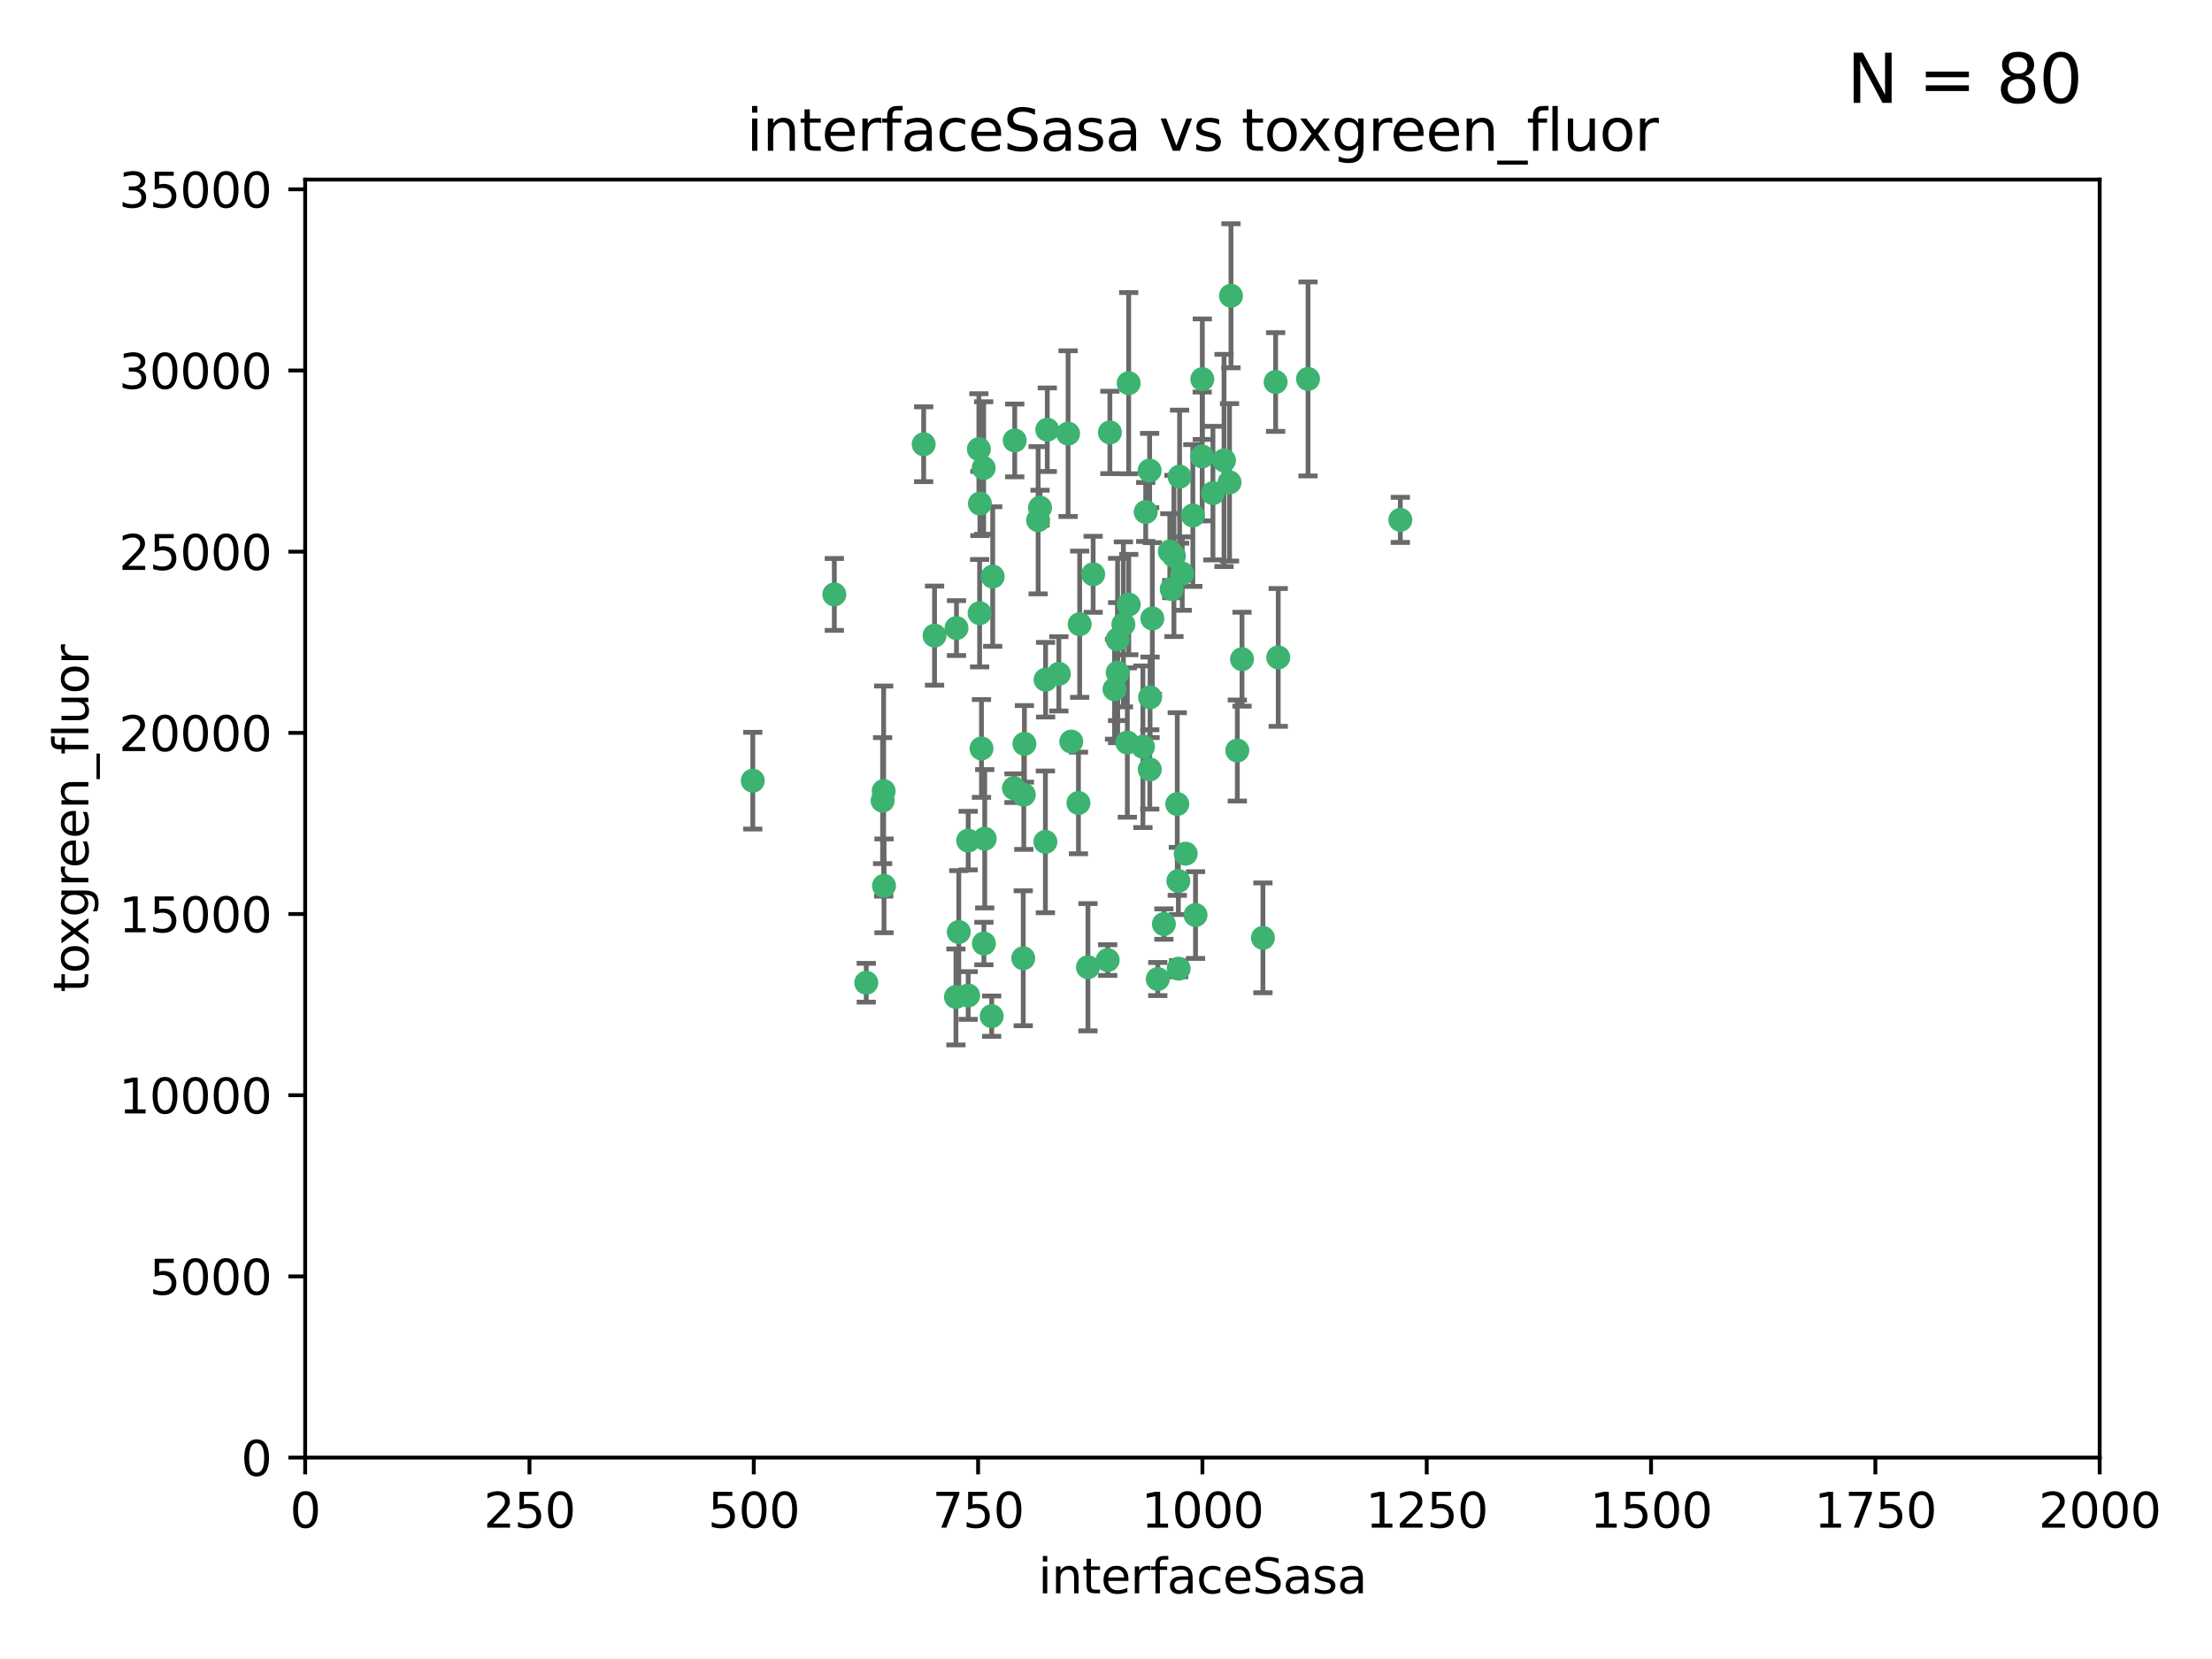 <?xml version="1.0" encoding="utf-8" standalone="no"?>
<!DOCTYPE svg PUBLIC "-//W3C//DTD SVG 1.1//EN"
  "http://www.w3.org/Graphics/SVG/1.1/DTD/svg11.dtd">
<svg xmlns:xlink="http://www.w3.org/1999/xlink" width="460.8pt" height="345.6pt" viewBox="0 0 460.8 345.6" xmlns="http://www.w3.org/2000/svg" version="1.1">
 <defs>
  <style type="text/css">*{stroke-linejoin: round; stroke-linecap: butt}</style>
 </defs>
 <g id="figure_1">
  <g id="patch_1">
   <path d="M 0 345.6 
L 460.8 345.6 
L 460.8 0 
L 0 0 
z
" style="fill: #ffffff"/>
  </g>
  <g id="axes_1">
   <g id="patch_2">
    <path d="M 63.571 303.64 
L 437.4 303.64 
L 437.4 37.411 
L 63.571 37.411 
z
" style="fill: #ffffff"/>
   </g>
   <g id="PathCollection_1">
    <defs>
     <path id="m59f6299172" d="M 0 1.118 
C 0.297 1.118 0.581 1 0.791 0.791 
C 1 0.581 1.118 0.297 1.118 0 
C 1.118 -0.297 1 -0.581 0.791 -0.791 
C 0.581 -1 0.297 -1.118 0 -1.118 
C -0.297 -1.118 -0.581 -1 -0.791 -0.791 
C -1 -0.581 -1.118 -0.297 -1.118 0 
C -1.118 0.297 -1 0.581 -0.791 0.791 
C -0.581 1 -0.297 1.118 0 1.118 
z
" style="stroke: #3cb371"/>
    </defs>
    <g clip-path="url(#p39556d2cd8)">
     <use xlink:href="#m59f6299172" x="243.693" y="114.876" style="fill: #3cb371; stroke: #3cb371"/>
     <use xlink:href="#m59f6299172" x="272.484" y="78.941" style="fill: #3cb371; stroke: #3cb371"/>
     <use xlink:href="#m59f6299172" x="239.489" y="98.026" style="fill: #3cb371; stroke: #3cb371"/>
     <use xlink:href="#m59f6299172" x="250.437" y="95.094" style="fill: #3cb371; stroke: #3cb371"/>
     <use xlink:href="#m59f6299172" x="266.28" y="136.954" style="fill: #3cb371; stroke: #3cb371"/>
     <use xlink:href="#m59f6299172" x="218.168" y="89.516" style="fill: #3cb371; stroke: #3cb371"/>
     <use xlink:href="#m59f6299172" x="265.738" y="79.578" style="fill: #3cb371; stroke: #3cb371"/>
     <use xlink:href="#m59f6299172" x="254.987" y="95.918" style="fill: #3cb371; stroke: #3cb371"/>
     <use xlink:href="#m59f6299172" x="246.284" y="119.488" style="fill: #3cb371; stroke: #3cb371"/>
     <use xlink:href="#m59f6299172" x="252.676" y="102.727" style="fill: #3cb371; stroke: #3cb371"/>
     <use xlink:href="#m59f6299172" x="244.553" y="115.814" style="fill: #3cb371; stroke: #3cb371"/>
     <use xlink:href="#m59f6299172" x="240.054" y="128.839" style="fill: #3cb371; stroke: #3cb371"/>
     <use xlink:href="#m59f6299172" x="258.734" y="137.321" style="fill: #3cb371; stroke: #3cb371"/>
     <use xlink:href="#m59f6299172" x="256.134" y="100.483" style="fill: #3cb371; stroke: #3cb371"/>
     <use xlink:href="#m59f6299172" x="211.385" y="91.754" style="fill: #3cb371; stroke: #3cb371"/>
     <use xlink:href="#m59f6299172" x="235.142" y="125.947" style="fill: #3cb371; stroke: #3cb371"/>
     <use xlink:href="#m59f6299172" x="234.02" y="130.067" style="fill: #3cb371; stroke: #3cb371"/>
     <use xlink:href="#m59f6299172" x="223.161" y="154.483" style="fill: #3cb371; stroke: #3cb371"/>
     <use xlink:href="#m59f6299172" x="248.491" y="107.386" style="fill: #3cb371; stroke: #3cb371"/>
     <use xlink:href="#m59f6299172" x="238.669" y="106.653" style="fill: #3cb371; stroke: #3cb371"/>
     <use xlink:href="#m59f6299172" x="227.725" y="119.635" style="fill: #3cb371; stroke: #3cb371"/>
     <use xlink:href="#m59f6299172" x="235.125" y="79.819" style="fill: #3cb371; stroke: #3cb371"/>
     <use xlink:href="#m59f6299172" x="244.091" y="122.72" style="fill: #3cb371; stroke: #3cb371"/>
     <use xlink:href="#m59f6299172" x="241.185" y="203.953" style="fill: #3cb371; stroke: #3cb371"/>
     <use xlink:href="#m59f6299172" x="231.211" y="90.084" style="fill: #3cb371; stroke: #3cb371"/>
     <use xlink:href="#m59f6299172" x="213.404" y="154.954" style="fill: #3cb371; stroke: #3cb371"/>
     <use xlink:href="#m59f6299172" x="204.131" y="104.896" style="fill: #3cb371; stroke: #3cb371"/>
     <use xlink:href="#m59f6299172" x="245.731" y="99.298" style="fill: #3cb371; stroke: #3cb371"/>
     <use xlink:href="#m59f6299172" x="257.757" y="156.348" style="fill: #3cb371; stroke: #3cb371"/>
     <use xlink:href="#m59f6299172" x="216.658" y="105.756" style="fill: #3cb371; stroke: #3cb371"/>
     <use xlink:href="#m59f6299172" x="204.916" y="97.498" style="fill: #3cb371; stroke: #3cb371"/>
     <use xlink:href="#m59f6299172" x="192.417" y="92.545" style="fill: #3cb371; stroke: #3cb371"/>
     <use xlink:href="#m59f6299172" x="213.275" y="165.548" style="fill: #3cb371; stroke: #3cb371"/>
     <use xlink:href="#m59f6299172" x="222.501" y="90.332" style="fill: #3cb371; stroke: #3cb371"/>
     <use xlink:href="#m59f6299172" x="206.796" y="120.108" style="fill: #3cb371; stroke: #3cb371"/>
     <use xlink:href="#m59f6299172" x="206.585" y="211.686" style="fill: #3cb371; stroke: #3cb371"/>
     <use xlink:href="#m59f6299172" x="291.711" y="108.301" style="fill: #3cb371; stroke: #3cb371"/>
     <use xlink:href="#m59f6299172" x="224.916" y="130.038" style="fill: #3cb371; stroke: #3cb371"/>
     <use xlink:href="#m59f6299172" x="230.751" y="200.005" style="fill: #3cb371; stroke: #3cb371"/>
     <use xlink:href="#m59f6299172" x="250.465" y="78.988" style="fill: #3cb371; stroke: #3cb371"/>
     <use xlink:href="#m59f6299172" x="199.256" y="130.84" style="fill: #3cb371; stroke: #3cb371"/>
     <use xlink:href="#m59f6299172" x="204.462" y="155.918" style="fill: #3cb371; stroke: #3cb371"/>
     <use xlink:href="#m59f6299172" x="201.688" y="207.381" style="fill: #3cb371; stroke: #3cb371"/>
     <use xlink:href="#m59f6299172" x="213.159" y="199.62" style="fill: #3cb371; stroke: #3cb371"/>
     <use xlink:href="#m59f6299172" x="217.777" y="175.376" style="fill: #3cb371; stroke: #3cb371"/>
     <use xlink:href="#m59f6299172" x="216.26" y="108.373" style="fill: #3cb371; stroke: #3cb371"/>
     <use xlink:href="#m59f6299172" x="220.577" y="140.37" style="fill: #3cb371; stroke: #3cb371"/>
     <use xlink:href="#m59f6299172" x="203.92" y="93.572" style="fill: #3cb371; stroke: #3cb371"/>
     <use xlink:href="#m59f6299172" x="204.073" y="127.738" style="fill: #3cb371; stroke: #3cb371"/>
     <use xlink:href="#m59f6299172" x="224.662" y="167.27" style="fill: #3cb371; stroke: #3cb371"/>
     <use xlink:href="#m59f6299172" x="239.579" y="145.262" style="fill: #3cb371; stroke: #3cb371"/>
     <use xlink:href="#m59f6299172" x="245.473" y="183.523" style="fill: #3cb371; stroke: #3cb371"/>
     <use xlink:href="#m59f6299172" x="232.833" y="140.122" style="fill: #3cb371; stroke: #3cb371"/>
     <use xlink:href="#m59f6299172" x="263.091" y="195.371" style="fill: #3cb371; stroke: #3cb371"/>
     <use xlink:href="#m59f6299172" x="256.433" y="61.614" style="fill: #3cb371; stroke: #3cb371"/>
     <use xlink:href="#m59f6299172" x="249.05" y="190.622" style="fill: #3cb371; stroke: #3cb371"/>
     <use xlink:href="#m59f6299172" x="194.686" y="132.411" style="fill: #3cb371; stroke: #3cb371"/>
     <use xlink:href="#m59f6299172" x="183.864" y="166.79" style="fill: #3cb371; stroke: #3cb371"/>
     <use xlink:href="#m59f6299172" x="245.536" y="201.794" style="fill: #3cb371; stroke: #3cb371"/>
     <use xlink:href="#m59f6299172" x="180.458" y="204.723" style="fill: #3cb371; stroke: #3cb371"/>
     <use xlink:href="#m59f6299172" x="211.23" y="164.19" style="fill: #3cb371; stroke: #3cb371"/>
     <use xlink:href="#m59f6299172" x="238.093" y="155.561" style="fill: #3cb371; stroke: #3cb371"/>
     <use xlink:href="#m59f6299172" x="199.14" y="207.684" style="fill: #3cb371; stroke: #3cb371"/>
     <use xlink:href="#m59f6299172" x="232.811" y="133.213" style="fill: #3cb371; stroke: #3cb371"/>
     <use xlink:href="#m59f6299172" x="239.516" y="160.289" style="fill: #3cb371; stroke: #3cb371"/>
     <use xlink:href="#m59f6299172" x="204.964" y="196.552" style="fill: #3cb371; stroke: #3cb371"/>
     <use xlink:href="#m59f6299172" x="247.005" y="177.835" style="fill: #3cb371; stroke: #3cb371"/>
     <use xlink:href="#m59f6299172" x="205.136" y="174.728" style="fill: #3cb371; stroke: #3cb371"/>
     <use xlink:href="#m59f6299172" x="217.815" y="141.593" style="fill: #3cb371; stroke: #3cb371"/>
     <use xlink:href="#m59f6299172" x="201.69" y="175.112" style="fill: #3cb371; stroke: #3cb371"/>
     <use xlink:href="#m59f6299172" x="199.731" y="194.16" style="fill: #3cb371; stroke: #3cb371"/>
     <use xlink:href="#m59f6299172" x="234.846" y="154.686" style="fill: #3cb371; stroke: #3cb371"/>
     <use xlink:href="#m59f6299172" x="242.461" y="192.502" style="fill: #3cb371; stroke: #3cb371"/>
     <use xlink:href="#m59f6299172" x="184.082" y="164.794" style="fill: #3cb371; stroke: #3cb371"/>
     <use xlink:href="#m59f6299172" x="232.174" y="143.576" style="fill: #3cb371; stroke: #3cb371"/>
     <use xlink:href="#m59f6299172" x="156.817" y="162.629" style="fill: #3cb371; stroke: #3cb371"/>
     <use xlink:href="#m59f6299172" x="245.245" y="167.495" style="fill: #3cb371; stroke: #3cb371"/>
     <use xlink:href="#m59f6299172" x="173.806" y="123.828" style="fill: #3cb371; stroke: #3cb371"/>
     <use xlink:href="#m59f6299172" x="226.639" y="201.488" style="fill: #3cb371; stroke: #3cb371"/>
     <use xlink:href="#m59f6299172" x="184.157" y="184.534" style="fill: #3cb371; stroke: #3cb371"/>
    </g>
   </g>
   <g id="matplotlib.axis_1">
    <g id="xtick_1">
     <g id="line2d_1">
      <defs>
       <path id="m4c110bbd5d" d="M 0 0 
L 0 3.5 
" style="stroke: #000000; stroke-width: 0.8"/>
      </defs>
      <g>
       <use xlink:href="#m4c110bbd5d" x="63.571" y="303.64" style="stroke: #000000; stroke-width: 0.8"/>
      </g>
     </g>
     <g id="text_1">
      <!-- 0 -->
      <g transform="translate(60.39 318.238)scale(0.1 -0.1)">
       <defs>
        <path id="DejaVuSans-30" d="M 2034 4250 
Q 1547 4250 1301 3770 
Q 1056 3291 1056 2328 
Q 1056 1369 1301 889 
Q 1547 409 2034 409 
Q 2525 409 2770 889 
Q 3016 1369 3016 2328 
Q 3016 3291 2770 3770 
Q 2525 4250 2034 4250 
z
M 2034 4750 
Q 2819 4750 3233 4129 
Q 3647 3509 3647 2328 
Q 3647 1150 3233 529 
Q 2819 -91 2034 -91 
Q 1250 -91 836 529 
Q 422 1150 422 2328 
Q 422 3509 836 4129 
Q 1250 4750 2034 4750 
z
" transform="scale(0.016)"/>
       </defs>
       <use xlink:href="#DejaVuSans-30"/>
      </g>
     </g>
    </g>
    <g id="xtick_2">
     <g id="line2d_2">
      <g>
       <use xlink:href="#m4c110bbd5d" x="110.3" y="303.64" style="stroke: #000000; stroke-width: 0.8"/>
      </g>
     </g>
     <g id="text_2">
      <!-- 250 -->
      <g transform="translate(100.756 318.238)scale(0.1 -0.1)">
       <defs>
        <path id="DejaVuSans-32" d="M 1228 531 
L 3431 531 
L 3431 0 
L 469 0 
L 469 531 
Q 828 903 1448 1529 
Q 2069 2156 2228 2338 
Q 2531 2678 2651 2914 
Q 2772 3150 2772 3378 
Q 2772 3750 2511 3984 
Q 2250 4219 1831 4219 
Q 1534 4219 1204 4116 
Q 875 4013 500 3803 
L 500 4441 
Q 881 4594 1212 4672 
Q 1544 4750 1819 4750 
Q 2544 4750 2975 4387 
Q 3406 4025 3406 3419 
Q 3406 3131 3298 2873 
Q 3191 2616 2906 2266 
Q 2828 2175 2409 1742 
Q 1991 1309 1228 531 
z
" transform="scale(0.016)"/>
        <path id="DejaVuSans-35" d="M 691 4666 
L 3169 4666 
L 3169 4134 
L 1269 4134 
L 1269 2991 
Q 1406 3038 1543 3061 
Q 1681 3084 1819 3084 
Q 2600 3084 3056 2656 
Q 3513 2228 3513 1497 
Q 3513 744 3044 326 
Q 2575 -91 1722 -91 
Q 1428 -91 1123 -41 
Q 819 9 494 109 
L 494 744 
Q 775 591 1075 516 
Q 1375 441 1709 441 
Q 2250 441 2565 725 
Q 2881 1009 2881 1497 
Q 2881 1984 2565 2268 
Q 2250 2553 1709 2553 
Q 1456 2553 1204 2497 
Q 953 2441 691 2322 
L 691 4666 
z
" transform="scale(0.016)"/>
       </defs>
       <use xlink:href="#DejaVuSans-32"/>
       <use xlink:href="#DejaVuSans-35" x="63.623"/>
       <use xlink:href="#DejaVuSans-30" x="127.246"/>
      </g>
     </g>
    </g>
    <g id="xtick_3">
     <g id="line2d_3">
      <g>
       <use xlink:href="#m4c110bbd5d" x="157.028" y="303.64" style="stroke: #000000; stroke-width: 0.8"/>
      </g>
     </g>
     <g id="text_3">
      <!-- 500 -->
      <g transform="translate(147.485 318.238)scale(0.1 -0.1)">
       <use xlink:href="#DejaVuSans-35"/>
       <use xlink:href="#DejaVuSans-30" x="63.623"/>
       <use xlink:href="#DejaVuSans-30" x="127.246"/>
      </g>
     </g>
    </g>
    <g id="xtick_4">
     <g id="line2d_4">
      <g>
       <use xlink:href="#m4c110bbd5d" x="203.757" y="303.64" style="stroke: #000000; stroke-width: 0.8"/>
      </g>
     </g>
     <g id="text_4">
      <!-- 750 -->
      <g transform="translate(194.213 318.238)scale(0.1 -0.1)">
       <defs>
        <path id="DejaVuSans-37" d="M 525 4666 
L 3525 4666 
L 3525 4397 
L 1831 0 
L 1172 0 
L 2766 4134 
L 525 4134 
L 525 4666 
z
" transform="scale(0.016)"/>
       </defs>
       <use xlink:href="#DejaVuSans-37"/>
       <use xlink:href="#DejaVuSans-35" x="63.623"/>
       <use xlink:href="#DejaVuSans-30" x="127.246"/>
      </g>
     </g>
    </g>
    <g id="xtick_5">
     <g id="line2d_5">
      <g>
       <use xlink:href="#m4c110bbd5d" x="250.486" y="303.64" style="stroke: #000000; stroke-width: 0.8"/>
      </g>
     </g>
     <g id="text_5">
      <!-- 1000 -->
      <g transform="translate(237.761 318.238)scale(0.1 -0.1)">
       <defs>
        <path id="DejaVuSans-31" d="M 794 531 
L 1825 531 
L 1825 4091 
L 703 3866 
L 703 4441 
L 1819 4666 
L 2450 4666 
L 2450 531 
L 3481 531 
L 3481 0 
L 794 0 
L 794 531 
z
" transform="scale(0.016)"/>
       </defs>
       <use xlink:href="#DejaVuSans-31"/>
       <use xlink:href="#DejaVuSans-30" x="63.623"/>
       <use xlink:href="#DejaVuSans-30" x="127.246"/>
       <use xlink:href="#DejaVuSans-30" x="190.869"/>
      </g>
     </g>
    </g>
    <g id="xtick_6">
     <g id="line2d_6">
      <g>
       <use xlink:href="#m4c110bbd5d" x="297.214" y="303.64" style="stroke: #000000; stroke-width: 0.8"/>
      </g>
     </g>
     <g id="text_6">
      <!-- 1250 -->
      <g transform="translate(284.489 318.238)scale(0.1 -0.1)">
       <use xlink:href="#DejaVuSans-31"/>
       <use xlink:href="#DejaVuSans-32" x="63.623"/>
       <use xlink:href="#DejaVuSans-35" x="127.246"/>
       <use xlink:href="#DejaVuSans-30" x="190.869"/>
      </g>
     </g>
    </g>
    <g id="xtick_7">
     <g id="line2d_7">
      <g>
       <use xlink:href="#m4c110bbd5d" x="343.943" y="303.64" style="stroke: #000000; stroke-width: 0.8"/>
      </g>
     </g>
     <g id="text_7">
      <!-- 1500 -->
      <g transform="translate(331.218 318.238)scale(0.1 -0.1)">
       <use xlink:href="#DejaVuSans-31"/>
       <use xlink:href="#DejaVuSans-35" x="63.623"/>
       <use xlink:href="#DejaVuSans-30" x="127.246"/>
       <use xlink:href="#DejaVuSans-30" x="190.869"/>
      </g>
     </g>
    </g>
    <g id="xtick_8">
     <g id="line2d_8">
      <g>
       <use xlink:href="#m4c110bbd5d" x="390.671" y="303.64" style="stroke: #000000; stroke-width: 0.8"/>
      </g>
     </g>
     <g id="text_8">
      <!-- 1750 -->
      <g transform="translate(377.946 318.238)scale(0.1 -0.1)">
       <use xlink:href="#DejaVuSans-31"/>
       <use xlink:href="#DejaVuSans-37" x="63.623"/>
       <use xlink:href="#DejaVuSans-35" x="127.246"/>
       <use xlink:href="#DejaVuSans-30" x="190.869"/>
      </g>
     </g>
    </g>
    <g id="xtick_9">
     <g id="line2d_9">
      <g>
       <use xlink:href="#m4c110bbd5d" x="437.4" y="303.64" style="stroke: #000000; stroke-width: 0.8"/>
      </g>
     </g>
     <g id="text_9">
      <!-- 2000 -->
      <g transform="translate(424.675 318.238)scale(0.1 -0.1)">
       <use xlink:href="#DejaVuSans-32"/>
       <use xlink:href="#DejaVuSans-30" x="63.623"/>
       <use xlink:href="#DejaVuSans-30" x="127.246"/>
       <use xlink:href="#DejaVuSans-30" x="190.869"/>
      </g>
     </g>
    </g>
    <g id="text_10">
     <!-- interfaceSasa -->
     <g transform="translate(216.279 331.917)scale(0.1 -0.1)">
      <defs>
       <path id="DejaVuSans-69" d="M 603 3500 
L 1178 3500 
L 1178 0 
L 603 0 
L 603 3500 
z
M 603 4863 
L 1178 4863 
L 1178 4134 
L 603 4134 
L 603 4863 
z
" transform="scale(0.016)"/>
       <path id="DejaVuSans-6e" d="M 3513 2113 
L 3513 0 
L 2938 0 
L 2938 2094 
Q 2938 2591 2744 2837 
Q 2550 3084 2163 3084 
Q 1697 3084 1428 2787 
Q 1159 2491 1159 1978 
L 1159 0 
L 581 0 
L 581 3500 
L 1159 3500 
L 1159 2956 
Q 1366 3272 1645 3428 
Q 1925 3584 2291 3584 
Q 2894 3584 3203 3211 
Q 3513 2838 3513 2113 
z
" transform="scale(0.016)"/>
       <path id="DejaVuSans-74" d="M 1172 4494 
L 1172 3500 
L 2356 3500 
L 2356 3053 
L 1172 3053 
L 1172 1153 
Q 1172 725 1289 603 
Q 1406 481 1766 481 
L 2356 481 
L 2356 0 
L 1766 0 
Q 1100 0 847 248 
Q 594 497 594 1153 
L 594 3053 
L 172 3053 
L 172 3500 
L 594 3500 
L 594 4494 
L 1172 4494 
z
" transform="scale(0.016)"/>
       <path id="DejaVuSans-65" d="M 3597 1894 
L 3597 1613 
L 953 1613 
Q 991 1019 1311 708 
Q 1631 397 2203 397 
Q 2534 397 2845 478 
Q 3156 559 3463 722 
L 3463 178 
Q 3153 47 2828 -22 
Q 2503 -91 2169 -91 
Q 1331 -91 842 396 
Q 353 884 353 1716 
Q 353 2575 817 3079 
Q 1281 3584 2069 3584 
Q 2775 3584 3186 3129 
Q 3597 2675 3597 1894 
z
M 3022 2063 
Q 3016 2534 2758 2815 
Q 2500 3097 2075 3097 
Q 1594 3097 1305 2825 
Q 1016 2553 972 2059 
L 3022 2063 
z
" transform="scale(0.016)"/>
       <path id="DejaVuSans-72" d="M 2631 2963 
Q 2534 3019 2420 3045 
Q 2306 3072 2169 3072 
Q 1681 3072 1420 2755 
Q 1159 2438 1159 1844 
L 1159 0 
L 581 0 
L 581 3500 
L 1159 3500 
L 1159 2956 
Q 1341 3275 1631 3429 
Q 1922 3584 2338 3584 
Q 2397 3584 2469 3576 
Q 2541 3569 2628 3553 
L 2631 2963 
z
" transform="scale(0.016)"/>
       <path id="DejaVuSans-66" d="M 2375 4863 
L 2375 4384 
L 1825 4384 
Q 1516 4384 1395 4259 
Q 1275 4134 1275 3809 
L 1275 3500 
L 2222 3500 
L 2222 3053 
L 1275 3053 
L 1275 0 
L 697 0 
L 697 3053 
L 147 3053 
L 147 3500 
L 697 3500 
L 697 3744 
Q 697 4328 969 4595 
Q 1241 4863 1831 4863 
L 2375 4863 
z
" transform="scale(0.016)"/>
       <path id="DejaVuSans-61" d="M 2194 1759 
Q 1497 1759 1228 1600 
Q 959 1441 959 1056 
Q 959 750 1161 570 
Q 1363 391 1709 391 
Q 2188 391 2477 730 
Q 2766 1069 2766 1631 
L 2766 1759 
L 2194 1759 
z
M 3341 1997 
L 3341 0 
L 2766 0 
L 2766 531 
Q 2569 213 2275 61 
Q 1981 -91 1556 -91 
Q 1019 -91 701 211 
Q 384 513 384 1019 
Q 384 1609 779 1909 
Q 1175 2209 1959 2209 
L 2766 2209 
L 2766 2266 
Q 2766 2663 2505 2880 
Q 2244 3097 1772 3097 
Q 1472 3097 1187 3025 
Q 903 2953 641 2809 
L 641 3341 
Q 956 3463 1253 3523 
Q 1550 3584 1831 3584 
Q 2591 3584 2966 3190 
Q 3341 2797 3341 1997 
z
" transform="scale(0.016)"/>
       <path id="DejaVuSans-63" d="M 3122 3366 
L 3122 2828 
Q 2878 2963 2633 3030 
Q 2388 3097 2138 3097 
Q 1578 3097 1268 2742 
Q 959 2388 959 1747 
Q 959 1106 1268 751 
Q 1578 397 2138 397 
Q 2388 397 2633 464 
Q 2878 531 3122 666 
L 3122 134 
Q 2881 22 2623 -34 
Q 2366 -91 2075 -91 
Q 1284 -91 818 406 
Q 353 903 353 1747 
Q 353 2603 823 3093 
Q 1294 3584 2113 3584 
Q 2378 3584 2631 3529 
Q 2884 3475 3122 3366 
z
" transform="scale(0.016)"/>
       <path id="DejaVuSans-53" d="M 3425 4513 
L 3425 3897 
Q 3066 4069 2747 4153 
Q 2428 4238 2131 4238 
Q 1616 4238 1336 4038 
Q 1056 3838 1056 3469 
Q 1056 3159 1242 3001 
Q 1428 2844 1947 2747 
L 2328 2669 
Q 3034 2534 3370 2195 
Q 3706 1856 3706 1288 
Q 3706 609 3251 259 
Q 2797 -91 1919 -91 
Q 1588 -91 1214 -16 
Q 841 59 441 206 
L 441 856 
Q 825 641 1194 531 
Q 1563 422 1919 422 
Q 2459 422 2753 634 
Q 3047 847 3047 1241 
Q 3047 1584 2836 1778 
Q 2625 1972 2144 2069 
L 1759 2144 
Q 1053 2284 737 2584 
Q 422 2884 422 3419 
Q 422 4038 858 4394 
Q 1294 4750 2059 4750 
Q 2388 4750 2728 4690 
Q 3069 4631 3425 4513 
z
" transform="scale(0.016)"/>
       <path id="DejaVuSans-73" d="M 2834 3397 
L 2834 2853 
Q 2591 2978 2328 3040 
Q 2066 3103 1784 3103 
Q 1356 3103 1142 2972 
Q 928 2841 928 2578 
Q 928 2378 1081 2264 
Q 1234 2150 1697 2047 
L 1894 2003 
Q 2506 1872 2764 1633 
Q 3022 1394 3022 966 
Q 3022 478 2636 193 
Q 2250 -91 1575 -91 
Q 1294 -91 989 -36 
Q 684 19 347 128 
L 347 722 
Q 666 556 975 473 
Q 1284 391 1588 391 
Q 1994 391 2212 530 
Q 2431 669 2431 922 
Q 2431 1156 2273 1281 
Q 2116 1406 1581 1522 
L 1381 1569 
Q 847 1681 609 1914 
Q 372 2147 372 2553 
Q 372 3047 722 3315 
Q 1072 3584 1716 3584 
Q 2034 3584 2315 3537 
Q 2597 3491 2834 3397 
z
" transform="scale(0.016)"/>
      </defs>
      <use xlink:href="#DejaVuSans-69"/>
      <use xlink:href="#DejaVuSans-6e" x="27.783"/>
      <use xlink:href="#DejaVuSans-74" x="91.162"/>
      <use xlink:href="#DejaVuSans-65" x="130.371"/>
      <use xlink:href="#DejaVuSans-72" x="191.895"/>
      <use xlink:href="#DejaVuSans-66" x="233.008"/>
      <use xlink:href="#DejaVuSans-61" x="268.213"/>
      <use xlink:href="#DejaVuSans-63" x="329.492"/>
      <use xlink:href="#DejaVuSans-65" x="384.473"/>
      <use xlink:href="#DejaVuSans-53" x="445.996"/>
      <use xlink:href="#DejaVuSans-61" x="509.473"/>
      <use xlink:href="#DejaVuSans-73" x="570.752"/>
      <use xlink:href="#DejaVuSans-61" x="622.852"/>
     </g>
    </g>
   </g>
   <g id="matplotlib.axis_2">
    <g id="ytick_1">
     <g id="line2d_10">
      <defs>
       <path id="m5a7df094d3" d="M 0 0 
L -3.5 0 
" style="stroke: #000000; stroke-width: 0.8"/>
      </defs>
      <g>
       <use xlink:href="#m5a7df094d3" x="63.571" y="303.64" style="stroke: #000000; stroke-width: 0.8"/>
      </g>
     </g>
     <g id="text_11">
      <!-- 0 -->
      <g transform="translate(50.209 307.439)scale(0.1 -0.1)">
       <use xlink:href="#DejaVuSans-30"/>
      </g>
     </g>
    </g>
    <g id="ytick_2">
     <g id="line2d_11">
      <g>
       <use xlink:href="#m5a7df094d3" x="63.571" y="265.897" style="stroke: #000000; stroke-width: 0.8"/>
      </g>
     </g>
     <g id="text_12">
      <!-- 5000 -->
      <g transform="translate(31.121 269.696)scale(0.1 -0.1)">
       <use xlink:href="#DejaVuSans-35"/>
       <use xlink:href="#DejaVuSans-30" x="63.623"/>
       <use xlink:href="#DejaVuSans-30" x="127.246"/>
       <use xlink:href="#DejaVuSans-30" x="190.869"/>
      </g>
     </g>
    </g>
    <g id="ytick_3">
     <g id="line2d_12">
      <g>
       <use xlink:href="#m5a7df094d3" x="63.571" y="228.154" style="stroke: #000000; stroke-width: 0.8"/>
      </g>
     </g>
     <g id="text_13">
      <!-- 10000 -->
      <g transform="translate(24.759 231.953)scale(0.1 -0.1)">
       <use xlink:href="#DejaVuSans-31"/>
       <use xlink:href="#DejaVuSans-30" x="63.623"/>
       <use xlink:href="#DejaVuSans-30" x="127.246"/>
       <use xlink:href="#DejaVuSans-30" x="190.869"/>
       <use xlink:href="#DejaVuSans-30" x="254.492"/>
      </g>
     </g>
    </g>
    <g id="ytick_4">
     <g id="line2d_13">
      <g>
       <use xlink:href="#m5a7df094d3" x="63.571" y="190.411" style="stroke: #000000; stroke-width: 0.8"/>
      </g>
     </g>
     <g id="text_14">
      <!-- 15000 -->
      <g transform="translate(24.759 194.21)scale(0.1 -0.1)">
       <use xlink:href="#DejaVuSans-31"/>
       <use xlink:href="#DejaVuSans-35" x="63.623"/>
       <use xlink:href="#DejaVuSans-30" x="127.246"/>
       <use xlink:href="#DejaVuSans-30" x="190.869"/>
       <use xlink:href="#DejaVuSans-30" x="254.492"/>
      </g>
     </g>
    </g>
    <g id="ytick_5">
     <g id="line2d_14">
      <g>
       <use xlink:href="#m5a7df094d3" x="63.571" y="152.668" style="stroke: #000000; stroke-width: 0.8"/>
      </g>
     </g>
     <g id="text_15">
      <!-- 20000 -->
      <g transform="translate(24.759 156.467)scale(0.1 -0.1)">
       <use xlink:href="#DejaVuSans-32"/>
       <use xlink:href="#DejaVuSans-30" x="63.623"/>
       <use xlink:href="#DejaVuSans-30" x="127.246"/>
       <use xlink:href="#DejaVuSans-30" x="190.869"/>
       <use xlink:href="#DejaVuSans-30" x="254.492"/>
      </g>
     </g>
    </g>
    <g id="ytick_6">
     <g id="line2d_15">
      <g>
       <use xlink:href="#m5a7df094d3" x="63.571" y="114.925" style="stroke: #000000; stroke-width: 0.8"/>
      </g>
     </g>
     <g id="text_16">
      <!-- 25000 -->
      <g transform="translate(24.759 118.724)scale(0.1 -0.1)">
       <use xlink:href="#DejaVuSans-32"/>
       <use xlink:href="#DejaVuSans-35" x="63.623"/>
       <use xlink:href="#DejaVuSans-30" x="127.246"/>
       <use xlink:href="#DejaVuSans-30" x="190.869"/>
       <use xlink:href="#DejaVuSans-30" x="254.492"/>
      </g>
     </g>
    </g>
    <g id="ytick_7">
     <g id="line2d_16">
      <g>
       <use xlink:href="#m5a7df094d3" x="63.571" y="77.181" style="stroke: #000000; stroke-width: 0.8"/>
      </g>
     </g>
     <g id="text_17">
      <!-- 30000 -->
      <g transform="translate(24.759 80.981)scale(0.1 -0.1)">
       <defs>
        <path id="DejaVuSans-33" d="M 2597 2516 
Q 3050 2419 3304 2112 
Q 3559 1806 3559 1356 
Q 3559 666 3084 287 
Q 2609 -91 1734 -91 
Q 1441 -91 1130 -33 
Q 819 25 488 141 
L 488 750 
Q 750 597 1062 519 
Q 1375 441 1716 441 
Q 2309 441 2620 675 
Q 2931 909 2931 1356 
Q 2931 1769 2642 2001 
Q 2353 2234 1838 2234 
L 1294 2234 
L 1294 2753 
L 1863 2753 
Q 2328 2753 2575 2939 
Q 2822 3125 2822 3475 
Q 2822 3834 2567 4026 
Q 2313 4219 1838 4219 
Q 1578 4219 1281 4162 
Q 984 4106 628 3988 
L 628 4550 
Q 988 4650 1302 4700 
Q 1616 4750 1894 4750 
Q 2613 4750 3031 4423 
Q 3450 4097 3450 3541 
Q 3450 3153 3228 2886 
Q 3006 2619 2597 2516 
z
" transform="scale(0.016)"/>
       </defs>
       <use xlink:href="#DejaVuSans-33"/>
       <use xlink:href="#DejaVuSans-30" x="63.623"/>
       <use xlink:href="#DejaVuSans-30" x="127.246"/>
       <use xlink:href="#DejaVuSans-30" x="190.869"/>
       <use xlink:href="#DejaVuSans-30" x="254.492"/>
      </g>
     </g>
    </g>
    <g id="ytick_8">
     <g id="line2d_17">
      <g>
       <use xlink:href="#m5a7df094d3" x="63.571" y="39.438" style="stroke: #000000; stroke-width: 0.8"/>
      </g>
     </g>
     <g id="text_18">
      <!-- 35000 -->
      <g transform="translate(24.759 43.238)scale(0.1 -0.1)">
       <use xlink:href="#DejaVuSans-33"/>
       <use xlink:href="#DejaVuSans-35" x="63.623"/>
       <use xlink:href="#DejaVuSans-30" x="127.246"/>
       <use xlink:href="#DejaVuSans-30" x="190.869"/>
       <use xlink:href="#DejaVuSans-30" x="254.492"/>
      </g>
     </g>
    </g>
    <g id="text_19">
     <!-- toxgreen_fluor -->
     <g transform="translate(18.401 206.72)rotate(-90)scale(0.1 -0.1)">
      <defs>
       <path id="DejaVuSans-6f" d="M 1959 3097 
Q 1497 3097 1228 2736 
Q 959 2375 959 1747 
Q 959 1119 1226 758 
Q 1494 397 1959 397 
Q 2419 397 2687 759 
Q 2956 1122 2956 1747 
Q 2956 2369 2687 2733 
Q 2419 3097 1959 3097 
z
M 1959 3584 
Q 2709 3584 3137 3096 
Q 3566 2609 3566 1747 
Q 3566 888 3137 398 
Q 2709 -91 1959 -91 
Q 1206 -91 779 398 
Q 353 888 353 1747 
Q 353 2609 779 3096 
Q 1206 3584 1959 3584 
z
" transform="scale(0.016)"/>
       <path id="DejaVuSans-78" d="M 3513 3500 
L 2247 1797 
L 3578 0 
L 2900 0 
L 1881 1375 
L 863 0 
L 184 0 
L 1544 1831 
L 300 3500 
L 978 3500 
L 1906 2253 
L 2834 3500 
L 3513 3500 
z
" transform="scale(0.016)"/>
       <path id="DejaVuSans-67" d="M 2906 1791 
Q 2906 2416 2648 2759 
Q 2391 3103 1925 3103 
Q 1463 3103 1205 2759 
Q 947 2416 947 1791 
Q 947 1169 1205 825 
Q 1463 481 1925 481 
Q 2391 481 2648 825 
Q 2906 1169 2906 1791 
z
M 3481 434 
Q 3481 -459 3084 -895 
Q 2688 -1331 1869 -1331 
Q 1566 -1331 1297 -1286 
Q 1028 -1241 775 -1147 
L 775 -588 
Q 1028 -725 1275 -790 
Q 1522 -856 1778 -856 
Q 2344 -856 2625 -561 
Q 2906 -266 2906 331 
L 2906 616 
Q 2728 306 2450 153 
Q 2172 0 1784 0 
Q 1141 0 747 490 
Q 353 981 353 1791 
Q 353 2603 747 3093 
Q 1141 3584 1784 3584 
Q 2172 3584 2450 3431 
Q 2728 3278 2906 2969 
L 2906 3500 
L 3481 3500 
L 3481 434 
z
" transform="scale(0.016)"/>
       <path id="DejaVuSans-5f" d="M 3263 -1063 
L 3263 -1509 
L -63 -1509 
L -63 -1063 
L 3263 -1063 
z
" transform="scale(0.016)"/>
       <path id="DejaVuSans-6c" d="M 603 4863 
L 1178 4863 
L 1178 0 
L 603 0 
L 603 4863 
z
" transform="scale(0.016)"/>
       <path id="DejaVuSans-75" d="M 544 1381 
L 544 3500 
L 1119 3500 
L 1119 1403 
Q 1119 906 1312 657 
Q 1506 409 1894 409 
Q 2359 409 2629 706 
Q 2900 1003 2900 1516 
L 2900 3500 
L 3475 3500 
L 3475 0 
L 2900 0 
L 2900 538 
Q 2691 219 2414 64 
Q 2138 -91 1772 -91 
Q 1169 -91 856 284 
Q 544 659 544 1381 
z
M 1991 3584 
L 1991 3584 
z
" transform="scale(0.016)"/>
      </defs>
      <use xlink:href="#DejaVuSans-74"/>
      <use xlink:href="#DejaVuSans-6f" x="39.209"/>
      <use xlink:href="#DejaVuSans-78" x="97.266"/>
      <use xlink:href="#DejaVuSans-67" x="156.445"/>
      <use xlink:href="#DejaVuSans-72" x="219.922"/>
      <use xlink:href="#DejaVuSans-65" x="258.785"/>
      <use xlink:href="#DejaVuSans-65" x="320.309"/>
      <use xlink:href="#DejaVuSans-6e" x="381.832"/>
      <use xlink:href="#DejaVuSans-5f" x="445.211"/>
      <use xlink:href="#DejaVuSans-66" x="495.211"/>
      <use xlink:href="#DejaVuSans-6c" x="530.416"/>
      <use xlink:href="#DejaVuSans-75" x="558.199"/>
      <use xlink:href="#DejaVuSans-6f" x="621.578"/>
      <use xlink:href="#DejaVuSans-72" x="682.76"/>
     </g>
    </g>
   </g>
   <g id="LineCollection_1">
    <path d="M 243.693 122.737 
L 243.693 107.014 
" clip-path="url(#p39556d2cd8)" style="fill: none; stroke: #696969"/>
    <path d="M 272.484 99.149 
L 272.484 58.733 
" clip-path="url(#p39556d2cd8)" style="fill: none; stroke: #696969"/>
    <path d="M 239.489 105.772 
L 239.489 90.281 
" clip-path="url(#p39556d2cd8)" style="fill: none; stroke: #696969"/>
    <path d="M 250.437 108.514 
L 250.437 81.675 
" clip-path="url(#p39556d2cd8)" style="fill: none; stroke: #696969"/>
    <path d="M 266.28 151.309 
L 266.28 122.599 
" clip-path="url(#p39556d2cd8)" style="fill: none; stroke: #696969"/>
    <path d="M 218.168 98.217 
L 218.168 80.815 
" clip-path="url(#p39556d2cd8)" style="fill: none; stroke: #696969"/>
    <path d="M 265.738 89.863 
L 265.738 69.294 
" clip-path="url(#p39556d2cd8)" style="fill: none; stroke: #696969"/>
    <path d="M 254.987 118.013 
L 254.987 73.824 
" clip-path="url(#p39556d2cd8)" style="fill: none; stroke: #696969"/>
    <path d="M 246.284 127.133 
L 246.284 111.844 
" clip-path="url(#p39556d2cd8)" style="fill: none; stroke: #696969"/>
    <path d="M 252.676 116.638 
L 252.676 88.815 
" clip-path="url(#p39556d2cd8)" style="fill: none; stroke: #696969"/>
    <path d="M 244.553 132.604 
L 244.553 99.024 
" clip-path="url(#p39556d2cd8)" style="fill: none; stroke: #696969"/>
    <path d="M 240.054 144.637 
L 240.054 113.041 
" clip-path="url(#p39556d2cd8)" style="fill: none; stroke: #696969"/>
    <path d="M 258.734 147.102 
L 258.734 127.541 
" clip-path="url(#p39556d2cd8)" style="fill: none; stroke: #696969"/>
    <path d="M 256.134 116.878 
L 256.134 84.088 
" clip-path="url(#p39556d2cd8)" style="fill: none; stroke: #696969"/>
    <path d="M 211.385 99.334 
L 211.385 84.174 
" clip-path="url(#p39556d2cd8)" style="fill: none; stroke: #696969"/>
    <path d="M 235.142 136.397 
L 235.142 115.497 
" clip-path="url(#p39556d2cd8)" style="fill: none; stroke: #696969"/>
    <path d="M 234.02 147.25 
L 234.02 112.885 
" clip-path="url(#p39556d2cd8)" style="fill: none; stroke: #696969"/>
    <path d="M 223.161 155.048 
L 223.161 153.918 
" clip-path="url(#p39556d2cd8)" style="fill: none; stroke: #696969"/>
    <path d="M 248.491 122.155 
L 248.491 92.617 
" clip-path="url(#p39556d2cd8)" style="fill: none; stroke: #696969"/>
    <path d="M 238.669 112.792 
L 238.669 100.514 
" clip-path="url(#p39556d2cd8)" style="fill: none; stroke: #696969"/>
    <path d="M 227.725 127.554 
L 227.725 111.717 
" clip-path="url(#p39556d2cd8)" style="fill: none; stroke: #696969"/>
    <path d="M 235.125 98.693 
L 235.125 60.945 
" clip-path="url(#p39556d2cd8)" style="fill: none; stroke: #696969"/>
    <path d="M 244.091 124.514 
L 244.091 120.926 
" clip-path="url(#p39556d2cd8)" style="fill: none; stroke: #696969"/>
    <path d="M 241.185 207.405 
L 241.185 200.501 
" clip-path="url(#p39556d2cd8)" style="fill: none; stroke: #696969"/>
    <path d="M 231.211 98.668 
L 231.211 81.501 
" clip-path="url(#p39556d2cd8)" style="fill: none; stroke: #696969"/>
    <path d="M 213.404 162.929 
L 213.404 146.979 
" clip-path="url(#p39556d2cd8)" style="fill: none; stroke: #696969"/>
    <path d="M 204.131 111.578 
L 204.131 98.214 
" clip-path="url(#p39556d2cd8)" style="fill: none; stroke: #696969"/>
    <path d="M 245.731 113.157 
L 245.731 85.439 
" clip-path="url(#p39556d2cd8)" style="fill: none; stroke: #696969"/>
    <path d="M 257.757 166.868 
L 257.757 145.829 
" clip-path="url(#p39556d2cd8)" style="fill: none; stroke: #696969"/>
    <path d="M 216.658 109.392 
L 216.658 102.12 
" clip-path="url(#p39556d2cd8)" style="fill: none; stroke: #696969"/>
    <path d="M 204.916 111.302 
L 204.916 83.693 
" clip-path="url(#p39556d2cd8)" style="fill: none; stroke: #696969"/>
    <path d="M 192.417 100.341 
L 192.417 84.749 
" clip-path="url(#p39556d2cd8)" style="fill: none; stroke: #696969"/>
    <path d="M 213.275 176.939 
L 213.275 154.157 
" clip-path="url(#p39556d2cd8)" style="fill: none; stroke: #696969"/>
    <path d="M 222.501 107.592 
L 222.501 73.071 
" clip-path="url(#p39556d2cd8)" style="fill: none; stroke: #696969"/>
    <path d="M 206.796 134.641 
L 206.796 105.576 
" clip-path="url(#p39556d2cd8)" style="fill: none; stroke: #696969"/>
    <path d="M 206.585 215.883 
L 206.585 207.488 
" clip-path="url(#p39556d2cd8)" style="fill: none; stroke: #696969"/>
    <path d="M 291.711 113.001 
L 291.711 103.601 
" clip-path="url(#p39556d2cd8)" style="fill: none; stroke: #696969"/>
    <path d="M 224.916 145.27 
L 224.916 114.805 
" clip-path="url(#p39556d2cd8)" style="fill: none; stroke: #696969"/>
    <path d="M 230.751 203.204 
L 230.751 196.806 
" clip-path="url(#p39556d2cd8)" style="fill: none; stroke: #696969"/>
    <path d="M 250.465 91.541 
L 250.465 66.434 
" clip-path="url(#p39556d2cd8)" style="fill: none; stroke: #696969"/>
    <path d="M 199.256 136.561 
L 199.256 125.12 
" clip-path="url(#p39556d2cd8)" style="fill: none; stroke: #696969"/>
    <path d="M 204.462 166.104 
L 204.462 145.732 
" clip-path="url(#p39556d2cd8)" style="fill: none; stroke: #696969"/>
    <path d="M 201.688 212.35 
L 201.688 202.411 
" clip-path="url(#p39556d2cd8)" style="fill: none; stroke: #696969"/>
    <path d="M 213.159 213.675 
L 213.159 185.565 
" clip-path="url(#p39556d2cd8)" style="fill: none; stroke: #696969"/>
    <path d="M 217.777 190.142 
L 217.777 160.609 
" clip-path="url(#p39556d2cd8)" style="fill: none; stroke: #696969"/>
    <path d="M 216.26 123.707 
L 216.26 93.039 
" clip-path="url(#p39556d2cd8)" style="fill: none; stroke: #696969"/>
    <path d="M 220.577 148.106 
L 220.577 132.634 
" clip-path="url(#p39556d2cd8)" style="fill: none; stroke: #696969"/>
    <path d="M 203.92 105.129 
L 203.92 82.016 
" clip-path="url(#p39556d2cd8)" style="fill: none; stroke: #696969"/>
    <path d="M 204.073 138.926 
L 204.073 116.549 
" clip-path="url(#p39556d2cd8)" style="fill: none; stroke: #696969"/>
    <path d="M 224.662 177.849 
L 224.662 156.691 
" clip-path="url(#p39556d2cd8)" style="fill: none; stroke: #696969"/>
    <path d="M 239.579 153.647 
L 239.579 136.877 
" clip-path="url(#p39556d2cd8)" style="fill: none; stroke: #696969"/>
    <path d="M 245.473 190.523 
L 245.473 176.524 
" clip-path="url(#p39556d2cd8)" style="fill: none; stroke: #696969"/>
    <path d="M 232.833 154.719 
L 232.833 125.526 
" clip-path="url(#p39556d2cd8)" style="fill: none; stroke: #696969"/>
    <path d="M 263.091 206.807 
L 263.091 183.935 
" clip-path="url(#p39556d2cd8)" style="fill: none; stroke: #696969"/>
    <path d="M 256.433 76.614 
L 256.433 46.614 
" clip-path="url(#p39556d2cd8)" style="fill: none; stroke: #696969"/>
    <path d="M 249.05 199.661 
L 249.05 181.584 
" clip-path="url(#p39556d2cd8)" style="fill: none; stroke: #696969"/>
    <path d="M 194.686 142.738 
L 194.686 122.084 
" clip-path="url(#p39556d2cd8)" style="fill: none; stroke: #696969"/>
    <path d="M 183.864 179.908 
L 183.864 153.671 
" clip-path="url(#p39556d2cd8)" style="fill: none; stroke: #696969"/>
    <path d="M 245.536 203.481 
L 245.536 200.106 
" clip-path="url(#p39556d2cd8)" style="fill: none; stroke: #696969"/>
    <path d="M 180.458 208.763 
L 180.458 200.682 
" clip-path="url(#p39556d2cd8)" style="fill: none; stroke: #696969"/>
    <path d="M 211.23 167.175 
L 211.23 161.206 
" clip-path="url(#p39556d2cd8)" style="fill: none; stroke: #696969"/>
    <path d="M 238.093 172.398 
L 238.093 138.724 
" clip-path="url(#p39556d2cd8)" style="fill: none; stroke: #696969"/>
    <path d="M 199.14 217.677 
L 199.14 197.69 
" clip-path="url(#p39556d2cd8)" style="fill: none; stroke: #696969"/>
    <path d="M 232.811 150.11 
L 232.811 116.316 
" clip-path="url(#p39556d2cd8)" style="fill: none; stroke: #696969"/>
    <path d="M 239.516 168.551 
L 239.516 152.026 
" clip-path="url(#p39556d2cd8)" style="fill: none; stroke: #696969"/>
    <path d="M 204.964 200.974 
L 204.964 192.13 
" clip-path="url(#p39556d2cd8)" style="fill: none; stroke: #696969"/>
    <path d="M 247.005 178.539 
L 247.005 177.132 
" clip-path="url(#p39556d2cd8)" style="fill: none; stroke: #696969"/>
    <path d="M 205.136 189.135 
L 205.136 160.322 
" clip-path="url(#p39556d2cd8)" style="fill: none; stroke: #696969"/>
    <path d="M 217.815 149.363 
L 217.815 133.823 
" clip-path="url(#p39556d2cd8)" style="fill: none; stroke: #696969"/>
    <path d="M 201.69 181.212 
L 201.69 169.013 
" clip-path="url(#p39556d2cd8)" style="fill: none; stroke: #696969"/>
    <path d="M 199.731 206.958 
L 199.731 181.362 
" clip-path="url(#p39556d2cd8)" style="fill: none; stroke: #696969"/>
    <path d="M 234.846 170.247 
L 234.846 139.125 
" clip-path="url(#p39556d2cd8)" style="fill: none; stroke: #696969"/>
    <path d="M 242.461 195.669 
L 242.461 189.335 
" clip-path="url(#p39556d2cd8)" style="fill: none; stroke: #696969"/>
    <path d="M 184.082 186.68 
L 184.082 142.908 
" clip-path="url(#p39556d2cd8)" style="fill: none; stroke: #696969"/>
    <path d="M 232.174 153.98 
L 232.174 133.171 
" clip-path="url(#p39556d2cd8)" style="fill: none; stroke: #696969"/>
    <path d="M 156.817 172.703 
L 156.817 152.555 
" clip-path="url(#p39556d2cd8)" style="fill: none; stroke: #696969"/>
    <path d="M 245.245 186.519 
L 245.245 148.47 
" clip-path="url(#p39556d2cd8)" style="fill: none; stroke: #696969"/>
    <path d="M 173.806 131.314 
L 173.806 116.343 
" clip-path="url(#p39556d2cd8)" style="fill: none; stroke: #696969"/>
    <path d="M 226.639 214.744 
L 226.639 188.233 
" clip-path="url(#p39556d2cd8)" style="fill: none; stroke: #696969"/>
    <path d="M 184.157 194.3 
L 184.157 174.769 
" clip-path="url(#p39556d2cd8)" style="fill: none; stroke: #696969"/>
   </g>
   <g id="line2d_18">
    <defs>
     <path id="m1f7dd09f35" d="M 2 0 
L -2 -0 
" style="stroke: #696969"/>
    </defs>
    <g clip-path="url(#p39556d2cd8)">
     <use xlink:href="#m1f7dd09f35" x="243.693" y="122.737" style="fill: #696969; stroke: #696969"/>
     <use xlink:href="#m1f7dd09f35" x="272.484" y="99.149" style="fill: #696969; stroke: #696969"/>
     <use xlink:href="#m1f7dd09f35" x="239.489" y="105.772" style="fill: #696969; stroke: #696969"/>
     <use xlink:href="#m1f7dd09f35" x="250.437" y="108.514" style="fill: #696969; stroke: #696969"/>
     <use xlink:href="#m1f7dd09f35" x="266.28" y="151.309" style="fill: #696969; stroke: #696969"/>
     <use xlink:href="#m1f7dd09f35" x="218.168" y="98.217" style="fill: #696969; stroke: #696969"/>
     <use xlink:href="#m1f7dd09f35" x="265.738" y="89.863" style="fill: #696969; stroke: #696969"/>
     <use xlink:href="#m1f7dd09f35" x="254.987" y="118.013" style="fill: #696969; stroke: #696969"/>
     <use xlink:href="#m1f7dd09f35" x="246.284" y="127.133" style="fill: #696969; stroke: #696969"/>
     <use xlink:href="#m1f7dd09f35" x="252.676" y="116.638" style="fill: #696969; stroke: #696969"/>
     <use xlink:href="#m1f7dd09f35" x="244.553" y="132.604" style="fill: #696969; stroke: #696969"/>
     <use xlink:href="#m1f7dd09f35" x="240.054" y="144.637" style="fill: #696969; stroke: #696969"/>
     <use xlink:href="#m1f7dd09f35" x="258.734" y="147.102" style="fill: #696969; stroke: #696969"/>
     <use xlink:href="#m1f7dd09f35" x="256.134" y="116.878" style="fill: #696969; stroke: #696969"/>
     <use xlink:href="#m1f7dd09f35" x="211.385" y="99.334" style="fill: #696969; stroke: #696969"/>
     <use xlink:href="#m1f7dd09f35" x="235.142" y="136.397" style="fill: #696969; stroke: #696969"/>
     <use xlink:href="#m1f7dd09f35" x="234.02" y="147.25" style="fill: #696969; stroke: #696969"/>
     <use xlink:href="#m1f7dd09f35" x="223.161" y="155.048" style="fill: #696969; stroke: #696969"/>
     <use xlink:href="#m1f7dd09f35" x="248.491" y="122.155" style="fill: #696969; stroke: #696969"/>
     <use xlink:href="#m1f7dd09f35" x="238.669" y="112.792" style="fill: #696969; stroke: #696969"/>
     <use xlink:href="#m1f7dd09f35" x="227.725" y="127.554" style="fill: #696969; stroke: #696969"/>
     <use xlink:href="#m1f7dd09f35" x="235.125" y="98.693" style="fill: #696969; stroke: #696969"/>
     <use xlink:href="#m1f7dd09f35" x="244.091" y="124.514" style="fill: #696969; stroke: #696969"/>
     <use xlink:href="#m1f7dd09f35" x="241.185" y="207.405" style="fill: #696969; stroke: #696969"/>
     <use xlink:href="#m1f7dd09f35" x="231.211" y="98.668" style="fill: #696969; stroke: #696969"/>
     <use xlink:href="#m1f7dd09f35" x="213.404" y="162.929" style="fill: #696969; stroke: #696969"/>
     <use xlink:href="#m1f7dd09f35" x="204.131" y="111.578" style="fill: #696969; stroke: #696969"/>
     <use xlink:href="#m1f7dd09f35" x="245.731" y="113.157" style="fill: #696969; stroke: #696969"/>
     <use xlink:href="#m1f7dd09f35" x="257.757" y="166.868" style="fill: #696969; stroke: #696969"/>
     <use xlink:href="#m1f7dd09f35" x="216.658" y="109.392" style="fill: #696969; stroke: #696969"/>
     <use xlink:href="#m1f7dd09f35" x="204.916" y="111.302" style="fill: #696969; stroke: #696969"/>
     <use xlink:href="#m1f7dd09f35" x="192.417" y="100.341" style="fill: #696969; stroke: #696969"/>
     <use xlink:href="#m1f7dd09f35" x="213.275" y="176.939" style="fill: #696969; stroke: #696969"/>
     <use xlink:href="#m1f7dd09f35" x="222.501" y="107.592" style="fill: #696969; stroke: #696969"/>
     <use xlink:href="#m1f7dd09f35" x="206.796" y="134.641" style="fill: #696969; stroke: #696969"/>
     <use xlink:href="#m1f7dd09f35" x="206.585" y="215.883" style="fill: #696969; stroke: #696969"/>
     <use xlink:href="#m1f7dd09f35" x="291.711" y="113.001" style="fill: #696969; stroke: #696969"/>
     <use xlink:href="#m1f7dd09f35" x="224.916" y="145.27" style="fill: #696969; stroke: #696969"/>
     <use xlink:href="#m1f7dd09f35" x="230.751" y="203.204" style="fill: #696969; stroke: #696969"/>
     <use xlink:href="#m1f7dd09f35" x="250.465" y="91.541" style="fill: #696969; stroke: #696969"/>
     <use xlink:href="#m1f7dd09f35" x="199.256" y="136.561" style="fill: #696969; stroke: #696969"/>
     <use xlink:href="#m1f7dd09f35" x="204.462" y="166.104" style="fill: #696969; stroke: #696969"/>
     <use xlink:href="#m1f7dd09f35" x="201.688" y="212.35" style="fill: #696969; stroke: #696969"/>
     <use xlink:href="#m1f7dd09f35" x="213.159" y="213.675" style="fill: #696969; stroke: #696969"/>
     <use xlink:href="#m1f7dd09f35" x="217.777" y="190.142" style="fill: #696969; stroke: #696969"/>
     <use xlink:href="#m1f7dd09f35" x="216.26" y="123.707" style="fill: #696969; stroke: #696969"/>
     <use xlink:href="#m1f7dd09f35" x="220.577" y="148.106" style="fill: #696969; stroke: #696969"/>
     <use xlink:href="#m1f7dd09f35" x="203.92" y="105.129" style="fill: #696969; stroke: #696969"/>
     <use xlink:href="#m1f7dd09f35" x="204.073" y="138.926" style="fill: #696969; stroke: #696969"/>
     <use xlink:href="#m1f7dd09f35" x="224.662" y="177.849" style="fill: #696969; stroke: #696969"/>
     <use xlink:href="#m1f7dd09f35" x="239.579" y="153.647" style="fill: #696969; stroke: #696969"/>
     <use xlink:href="#m1f7dd09f35" x="245.473" y="190.523" style="fill: #696969; stroke: #696969"/>
     <use xlink:href="#m1f7dd09f35" x="232.833" y="154.719" style="fill: #696969; stroke: #696969"/>
     <use xlink:href="#m1f7dd09f35" x="263.091" y="206.807" style="fill: #696969; stroke: #696969"/>
     <use xlink:href="#m1f7dd09f35" x="256.433" y="76.614" style="fill: #696969; stroke: #696969"/>
     <use xlink:href="#m1f7dd09f35" x="249.05" y="199.661" style="fill: #696969; stroke: #696969"/>
     <use xlink:href="#m1f7dd09f35" x="194.686" y="142.738" style="fill: #696969; stroke: #696969"/>
     <use xlink:href="#m1f7dd09f35" x="183.864" y="179.908" style="fill: #696969; stroke: #696969"/>
     <use xlink:href="#m1f7dd09f35" x="245.536" y="203.481" style="fill: #696969; stroke: #696969"/>
     <use xlink:href="#m1f7dd09f35" x="180.458" y="208.763" style="fill: #696969; stroke: #696969"/>
     <use xlink:href="#m1f7dd09f35" x="211.23" y="167.175" style="fill: #696969; stroke: #696969"/>
     <use xlink:href="#m1f7dd09f35" x="238.093" y="172.398" style="fill: #696969; stroke: #696969"/>
     <use xlink:href="#m1f7dd09f35" x="199.14" y="217.677" style="fill: #696969; stroke: #696969"/>
     <use xlink:href="#m1f7dd09f35" x="232.811" y="150.11" style="fill: #696969; stroke: #696969"/>
     <use xlink:href="#m1f7dd09f35" x="239.516" y="168.551" style="fill: #696969; stroke: #696969"/>
     <use xlink:href="#m1f7dd09f35" x="204.964" y="200.974" style="fill: #696969; stroke: #696969"/>
     <use xlink:href="#m1f7dd09f35" x="247.005" y="178.539" style="fill: #696969; stroke: #696969"/>
     <use xlink:href="#m1f7dd09f35" x="205.136" y="189.135" style="fill: #696969; stroke: #696969"/>
     <use xlink:href="#m1f7dd09f35" x="217.815" y="149.363" style="fill: #696969; stroke: #696969"/>
     <use xlink:href="#m1f7dd09f35" x="201.69" y="181.212" style="fill: #696969; stroke: #696969"/>
     <use xlink:href="#m1f7dd09f35" x="199.731" y="206.958" style="fill: #696969; stroke: #696969"/>
     <use xlink:href="#m1f7dd09f35" x="234.846" y="170.247" style="fill: #696969; stroke: #696969"/>
     <use xlink:href="#m1f7dd09f35" x="242.461" y="195.669" style="fill: #696969; stroke: #696969"/>
     <use xlink:href="#m1f7dd09f35" x="184.082" y="186.68" style="fill: #696969; stroke: #696969"/>
     <use xlink:href="#m1f7dd09f35" x="232.174" y="153.98" style="fill: #696969; stroke: #696969"/>
     <use xlink:href="#m1f7dd09f35" x="156.817" y="172.703" style="fill: #696969; stroke: #696969"/>
     <use xlink:href="#m1f7dd09f35" x="245.245" y="186.519" style="fill: #696969; stroke: #696969"/>
     <use xlink:href="#m1f7dd09f35" x="173.806" y="131.314" style="fill: #696969; stroke: #696969"/>
     <use xlink:href="#m1f7dd09f35" x="226.639" y="214.744" style="fill: #696969; stroke: #696969"/>
     <use xlink:href="#m1f7dd09f35" x="184.157" y="194.3" style="fill: #696969; stroke: #696969"/>
    </g>
   </g>
   <g id="line2d_19">
    <g clip-path="url(#p39556d2cd8)">
     <use xlink:href="#m1f7dd09f35" x="243.693" y="107.014" style="fill: #696969; stroke: #696969"/>
     <use xlink:href="#m1f7dd09f35" x="272.484" y="58.733" style="fill: #696969; stroke: #696969"/>
     <use xlink:href="#m1f7dd09f35" x="239.489" y="90.281" style="fill: #696969; stroke: #696969"/>
     <use xlink:href="#m1f7dd09f35" x="250.437" y="81.675" style="fill: #696969; stroke: #696969"/>
     <use xlink:href="#m1f7dd09f35" x="266.28" y="122.599" style="fill: #696969; stroke: #696969"/>
     <use xlink:href="#m1f7dd09f35" x="218.168" y="80.815" style="fill: #696969; stroke: #696969"/>
     <use xlink:href="#m1f7dd09f35" x="265.738" y="69.294" style="fill: #696969; stroke: #696969"/>
     <use xlink:href="#m1f7dd09f35" x="254.987" y="73.824" style="fill: #696969; stroke: #696969"/>
     <use xlink:href="#m1f7dd09f35" x="246.284" y="111.844" style="fill: #696969; stroke: #696969"/>
     <use xlink:href="#m1f7dd09f35" x="252.676" y="88.815" style="fill: #696969; stroke: #696969"/>
     <use xlink:href="#m1f7dd09f35" x="244.553" y="99.024" style="fill: #696969; stroke: #696969"/>
     <use xlink:href="#m1f7dd09f35" x="240.054" y="113.041" style="fill: #696969; stroke: #696969"/>
     <use xlink:href="#m1f7dd09f35" x="258.734" y="127.541" style="fill: #696969; stroke: #696969"/>
     <use xlink:href="#m1f7dd09f35" x="256.134" y="84.088" style="fill: #696969; stroke: #696969"/>
     <use xlink:href="#m1f7dd09f35" x="211.385" y="84.174" style="fill: #696969; stroke: #696969"/>
     <use xlink:href="#m1f7dd09f35" x="235.142" y="115.497" style="fill: #696969; stroke: #696969"/>
     <use xlink:href="#m1f7dd09f35" x="234.02" y="112.885" style="fill: #696969; stroke: #696969"/>
     <use xlink:href="#m1f7dd09f35" x="223.161" y="153.918" style="fill: #696969; stroke: #696969"/>
     <use xlink:href="#m1f7dd09f35" x="248.491" y="92.617" style="fill: #696969; stroke: #696969"/>
     <use xlink:href="#m1f7dd09f35" x="238.669" y="100.514" style="fill: #696969; stroke: #696969"/>
     <use xlink:href="#m1f7dd09f35" x="227.725" y="111.717" style="fill: #696969; stroke: #696969"/>
     <use xlink:href="#m1f7dd09f35" x="235.125" y="60.945" style="fill: #696969; stroke: #696969"/>
     <use xlink:href="#m1f7dd09f35" x="244.091" y="120.926" style="fill: #696969; stroke: #696969"/>
     <use xlink:href="#m1f7dd09f35" x="241.185" y="200.501" style="fill: #696969; stroke: #696969"/>
     <use xlink:href="#m1f7dd09f35" x="231.211" y="81.501" style="fill: #696969; stroke: #696969"/>
     <use xlink:href="#m1f7dd09f35" x="213.404" y="146.979" style="fill: #696969; stroke: #696969"/>
     <use xlink:href="#m1f7dd09f35" x="204.131" y="98.214" style="fill: #696969; stroke: #696969"/>
     <use xlink:href="#m1f7dd09f35" x="245.731" y="85.439" style="fill: #696969; stroke: #696969"/>
     <use xlink:href="#m1f7dd09f35" x="257.757" y="145.829" style="fill: #696969; stroke: #696969"/>
     <use xlink:href="#m1f7dd09f35" x="216.658" y="102.12" style="fill: #696969; stroke: #696969"/>
     <use xlink:href="#m1f7dd09f35" x="204.916" y="83.693" style="fill: #696969; stroke: #696969"/>
     <use xlink:href="#m1f7dd09f35" x="192.417" y="84.749" style="fill: #696969; stroke: #696969"/>
     <use xlink:href="#m1f7dd09f35" x="213.275" y="154.157" style="fill: #696969; stroke: #696969"/>
     <use xlink:href="#m1f7dd09f35" x="222.501" y="73.071" style="fill: #696969; stroke: #696969"/>
     <use xlink:href="#m1f7dd09f35" x="206.796" y="105.576" style="fill: #696969; stroke: #696969"/>
     <use xlink:href="#m1f7dd09f35" x="206.585" y="207.488" style="fill: #696969; stroke: #696969"/>
     <use xlink:href="#m1f7dd09f35" x="291.711" y="103.601" style="fill: #696969; stroke: #696969"/>
     <use xlink:href="#m1f7dd09f35" x="224.916" y="114.805" style="fill: #696969; stroke: #696969"/>
     <use xlink:href="#m1f7dd09f35" x="230.751" y="196.806" style="fill: #696969; stroke: #696969"/>
     <use xlink:href="#m1f7dd09f35" x="250.465" y="66.434" style="fill: #696969; stroke: #696969"/>
     <use xlink:href="#m1f7dd09f35" x="199.256" y="125.12" style="fill: #696969; stroke: #696969"/>
     <use xlink:href="#m1f7dd09f35" x="204.462" y="145.732" style="fill: #696969; stroke: #696969"/>
     <use xlink:href="#m1f7dd09f35" x="201.688" y="202.411" style="fill: #696969; stroke: #696969"/>
     <use xlink:href="#m1f7dd09f35" x="213.159" y="185.565" style="fill: #696969; stroke: #696969"/>
     <use xlink:href="#m1f7dd09f35" x="217.777" y="160.609" style="fill: #696969; stroke: #696969"/>
     <use xlink:href="#m1f7dd09f35" x="216.26" y="93.039" style="fill: #696969; stroke: #696969"/>
     <use xlink:href="#m1f7dd09f35" x="220.577" y="132.634" style="fill: #696969; stroke: #696969"/>
     <use xlink:href="#m1f7dd09f35" x="203.92" y="82.016" style="fill: #696969; stroke: #696969"/>
     <use xlink:href="#m1f7dd09f35" x="204.073" y="116.549" style="fill: #696969; stroke: #696969"/>
     <use xlink:href="#m1f7dd09f35" x="224.662" y="156.691" style="fill: #696969; stroke: #696969"/>
     <use xlink:href="#m1f7dd09f35" x="239.579" y="136.877" style="fill: #696969; stroke: #696969"/>
     <use xlink:href="#m1f7dd09f35" x="245.473" y="176.524" style="fill: #696969; stroke: #696969"/>
     <use xlink:href="#m1f7dd09f35" x="232.833" y="125.526" style="fill: #696969; stroke: #696969"/>
     <use xlink:href="#m1f7dd09f35" x="263.091" y="183.935" style="fill: #696969; stroke: #696969"/>
     <use xlink:href="#m1f7dd09f35" x="256.433" y="46.614" style="fill: #696969; stroke: #696969"/>
     <use xlink:href="#m1f7dd09f35" x="249.05" y="181.584" style="fill: #696969; stroke: #696969"/>
     <use xlink:href="#m1f7dd09f35" x="194.686" y="122.084" style="fill: #696969; stroke: #696969"/>
     <use xlink:href="#m1f7dd09f35" x="183.864" y="153.671" style="fill: #696969; stroke: #696969"/>
     <use xlink:href="#m1f7dd09f35" x="245.536" y="200.106" style="fill: #696969; stroke: #696969"/>
     <use xlink:href="#m1f7dd09f35" x="180.458" y="200.682" style="fill: #696969; stroke: #696969"/>
     <use xlink:href="#m1f7dd09f35" x="211.23" y="161.206" style="fill: #696969; stroke: #696969"/>
     <use xlink:href="#m1f7dd09f35" x="238.093" y="138.724" style="fill: #696969; stroke: #696969"/>
     <use xlink:href="#m1f7dd09f35" x="199.14" y="197.69" style="fill: #696969; stroke: #696969"/>
     <use xlink:href="#m1f7dd09f35" x="232.811" y="116.316" style="fill: #696969; stroke: #696969"/>
     <use xlink:href="#m1f7dd09f35" x="239.516" y="152.026" style="fill: #696969; stroke: #696969"/>
     <use xlink:href="#m1f7dd09f35" x="204.964" y="192.13" style="fill: #696969; stroke: #696969"/>
     <use xlink:href="#m1f7dd09f35" x="247.005" y="177.132" style="fill: #696969; stroke: #696969"/>
     <use xlink:href="#m1f7dd09f35" x="205.136" y="160.322" style="fill: #696969; stroke: #696969"/>
     <use xlink:href="#m1f7dd09f35" x="217.815" y="133.823" style="fill: #696969; stroke: #696969"/>
     <use xlink:href="#m1f7dd09f35" x="201.69" y="169.013" style="fill: #696969; stroke: #696969"/>
     <use xlink:href="#m1f7dd09f35" x="199.731" y="181.362" style="fill: #696969; stroke: #696969"/>
     <use xlink:href="#m1f7dd09f35" x="234.846" y="139.125" style="fill: #696969; stroke: #696969"/>
     <use xlink:href="#m1f7dd09f35" x="242.461" y="189.335" style="fill: #696969; stroke: #696969"/>
     <use xlink:href="#m1f7dd09f35" x="184.082" y="142.908" style="fill: #696969; stroke: #696969"/>
     <use xlink:href="#m1f7dd09f35" x="232.174" y="133.171" style="fill: #696969; stroke: #696969"/>
     <use xlink:href="#m1f7dd09f35" x="156.817" y="152.555" style="fill: #696969; stroke: #696969"/>
     <use xlink:href="#m1f7dd09f35" x="245.245" y="148.47" style="fill: #696969; stroke: #696969"/>
     <use xlink:href="#m1f7dd09f35" x="173.806" y="116.343" style="fill: #696969; stroke: #696969"/>
     <use xlink:href="#m1f7dd09f35" x="226.639" y="188.233" style="fill: #696969; stroke: #696969"/>
     <use xlink:href="#m1f7dd09f35" x="184.157" y="174.769" style="fill: #696969; stroke: #696969"/>
    </g>
   </g>
   <g id="line2d_20">
    <defs>
     <path id="m4d92cdbed0" d="M 0 2 
C 0.53 2 1.039 1.789 1.414 1.414 
C 1.789 1.039 2 0.53 2 0 
C 2 -0.53 1.789 -1.039 1.414 -1.414 
C 1.039 -1.789 0.53 -2 0 -2 
C -0.53 -2 -1.039 -1.789 -1.414 -1.414 
C -1.789 -1.039 -2 -0.53 -2 0 
C -2 0.53 -1.789 1.039 -1.414 1.414 
C -1.039 1.789 -0.53 2 0 2 
z
" style="stroke: #3cb371"/>
    </defs>
    <g clip-path="url(#p39556d2cd8)">
     <use xlink:href="#m4d92cdbed0" x="243.693" y="114.876" style="fill: #3cb371; stroke: #3cb371"/>
     <use xlink:href="#m4d92cdbed0" x="272.484" y="78.941" style="fill: #3cb371; stroke: #3cb371"/>
     <use xlink:href="#m4d92cdbed0" x="239.489" y="98.026" style="fill: #3cb371; stroke: #3cb371"/>
     <use xlink:href="#m4d92cdbed0" x="250.437" y="95.094" style="fill: #3cb371; stroke: #3cb371"/>
     <use xlink:href="#m4d92cdbed0" x="266.28" y="136.954" style="fill: #3cb371; stroke: #3cb371"/>
     <use xlink:href="#m4d92cdbed0" x="218.168" y="89.516" style="fill: #3cb371; stroke: #3cb371"/>
     <use xlink:href="#m4d92cdbed0" x="265.738" y="79.578" style="fill: #3cb371; stroke: #3cb371"/>
     <use xlink:href="#m4d92cdbed0" x="254.987" y="95.918" style="fill: #3cb371; stroke: #3cb371"/>
     <use xlink:href="#m4d92cdbed0" x="246.284" y="119.488" style="fill: #3cb371; stroke: #3cb371"/>
     <use xlink:href="#m4d92cdbed0" x="252.676" y="102.727" style="fill: #3cb371; stroke: #3cb371"/>
     <use xlink:href="#m4d92cdbed0" x="244.553" y="115.814" style="fill: #3cb371; stroke: #3cb371"/>
     <use xlink:href="#m4d92cdbed0" x="240.054" y="128.839" style="fill: #3cb371; stroke: #3cb371"/>
     <use xlink:href="#m4d92cdbed0" x="258.734" y="137.321" style="fill: #3cb371; stroke: #3cb371"/>
     <use xlink:href="#m4d92cdbed0" x="256.134" y="100.483" style="fill: #3cb371; stroke: #3cb371"/>
     <use xlink:href="#m4d92cdbed0" x="211.385" y="91.754" style="fill: #3cb371; stroke: #3cb371"/>
     <use xlink:href="#m4d92cdbed0" x="235.142" y="125.947" style="fill: #3cb371; stroke: #3cb371"/>
     <use xlink:href="#m4d92cdbed0" x="234.02" y="130.067" style="fill: #3cb371; stroke: #3cb371"/>
     <use xlink:href="#m4d92cdbed0" x="223.161" y="154.483" style="fill: #3cb371; stroke: #3cb371"/>
     <use xlink:href="#m4d92cdbed0" x="248.491" y="107.386" style="fill: #3cb371; stroke: #3cb371"/>
     <use xlink:href="#m4d92cdbed0" x="238.669" y="106.653" style="fill: #3cb371; stroke: #3cb371"/>
     <use xlink:href="#m4d92cdbed0" x="227.725" y="119.635" style="fill: #3cb371; stroke: #3cb371"/>
     <use xlink:href="#m4d92cdbed0" x="235.125" y="79.819" style="fill: #3cb371; stroke: #3cb371"/>
     <use xlink:href="#m4d92cdbed0" x="244.091" y="122.72" style="fill: #3cb371; stroke: #3cb371"/>
     <use xlink:href="#m4d92cdbed0" x="241.185" y="203.953" style="fill: #3cb371; stroke: #3cb371"/>
     <use xlink:href="#m4d92cdbed0" x="231.211" y="90.084" style="fill: #3cb371; stroke: #3cb371"/>
     <use xlink:href="#m4d92cdbed0" x="213.404" y="154.954" style="fill: #3cb371; stroke: #3cb371"/>
     <use xlink:href="#m4d92cdbed0" x="204.131" y="104.896" style="fill: #3cb371; stroke: #3cb371"/>
     <use xlink:href="#m4d92cdbed0" x="245.731" y="99.298" style="fill: #3cb371; stroke: #3cb371"/>
     <use xlink:href="#m4d92cdbed0" x="257.757" y="156.348" style="fill: #3cb371; stroke: #3cb371"/>
     <use xlink:href="#m4d92cdbed0" x="216.658" y="105.756" style="fill: #3cb371; stroke: #3cb371"/>
     <use xlink:href="#m4d92cdbed0" x="204.916" y="97.498" style="fill: #3cb371; stroke: #3cb371"/>
     <use xlink:href="#m4d92cdbed0" x="192.417" y="92.545" style="fill: #3cb371; stroke: #3cb371"/>
     <use xlink:href="#m4d92cdbed0" x="213.275" y="165.548" style="fill: #3cb371; stroke: #3cb371"/>
     <use xlink:href="#m4d92cdbed0" x="222.501" y="90.332" style="fill: #3cb371; stroke: #3cb371"/>
     <use xlink:href="#m4d92cdbed0" x="206.796" y="120.108" style="fill: #3cb371; stroke: #3cb371"/>
     <use xlink:href="#m4d92cdbed0" x="206.585" y="211.686" style="fill: #3cb371; stroke: #3cb371"/>
     <use xlink:href="#m4d92cdbed0" x="291.711" y="108.301" style="fill: #3cb371; stroke: #3cb371"/>
     <use xlink:href="#m4d92cdbed0" x="224.916" y="130.038" style="fill: #3cb371; stroke: #3cb371"/>
     <use xlink:href="#m4d92cdbed0" x="230.751" y="200.005" style="fill: #3cb371; stroke: #3cb371"/>
     <use xlink:href="#m4d92cdbed0" x="250.465" y="78.988" style="fill: #3cb371; stroke: #3cb371"/>
     <use xlink:href="#m4d92cdbed0" x="199.256" y="130.84" style="fill: #3cb371; stroke: #3cb371"/>
     <use xlink:href="#m4d92cdbed0" x="204.462" y="155.918" style="fill: #3cb371; stroke: #3cb371"/>
     <use xlink:href="#m4d92cdbed0" x="201.688" y="207.381" style="fill: #3cb371; stroke: #3cb371"/>
     <use xlink:href="#m4d92cdbed0" x="213.159" y="199.62" style="fill: #3cb371; stroke: #3cb371"/>
     <use xlink:href="#m4d92cdbed0" x="217.777" y="175.376" style="fill: #3cb371; stroke: #3cb371"/>
     <use xlink:href="#m4d92cdbed0" x="216.26" y="108.373" style="fill: #3cb371; stroke: #3cb371"/>
     <use xlink:href="#m4d92cdbed0" x="220.577" y="140.37" style="fill: #3cb371; stroke: #3cb371"/>
     <use xlink:href="#m4d92cdbed0" x="203.92" y="93.572" style="fill: #3cb371; stroke: #3cb371"/>
     <use xlink:href="#m4d92cdbed0" x="204.073" y="127.738" style="fill: #3cb371; stroke: #3cb371"/>
     <use xlink:href="#m4d92cdbed0" x="224.662" y="167.27" style="fill: #3cb371; stroke: #3cb371"/>
     <use xlink:href="#m4d92cdbed0" x="239.579" y="145.262" style="fill: #3cb371; stroke: #3cb371"/>
     <use xlink:href="#m4d92cdbed0" x="245.473" y="183.523" style="fill: #3cb371; stroke: #3cb371"/>
     <use xlink:href="#m4d92cdbed0" x="232.833" y="140.122" style="fill: #3cb371; stroke: #3cb371"/>
     <use xlink:href="#m4d92cdbed0" x="263.091" y="195.371" style="fill: #3cb371; stroke: #3cb371"/>
     <use xlink:href="#m4d92cdbed0" x="256.433" y="61.614" style="fill: #3cb371; stroke: #3cb371"/>
     <use xlink:href="#m4d92cdbed0" x="249.05" y="190.622" style="fill: #3cb371; stroke: #3cb371"/>
     <use xlink:href="#m4d92cdbed0" x="194.686" y="132.411" style="fill: #3cb371; stroke: #3cb371"/>
     <use xlink:href="#m4d92cdbed0" x="183.864" y="166.79" style="fill: #3cb371; stroke: #3cb371"/>
     <use xlink:href="#m4d92cdbed0" x="245.536" y="201.794" style="fill: #3cb371; stroke: #3cb371"/>
     <use xlink:href="#m4d92cdbed0" x="180.458" y="204.723" style="fill: #3cb371; stroke: #3cb371"/>
     <use xlink:href="#m4d92cdbed0" x="211.23" y="164.19" style="fill: #3cb371; stroke: #3cb371"/>
     <use xlink:href="#m4d92cdbed0" x="238.093" y="155.561" style="fill: #3cb371; stroke: #3cb371"/>
     <use xlink:href="#m4d92cdbed0" x="199.14" y="207.684" style="fill: #3cb371; stroke: #3cb371"/>
     <use xlink:href="#m4d92cdbed0" x="232.811" y="133.213" style="fill: #3cb371; stroke: #3cb371"/>
     <use xlink:href="#m4d92cdbed0" x="239.516" y="160.289" style="fill: #3cb371; stroke: #3cb371"/>
     <use xlink:href="#m4d92cdbed0" x="204.964" y="196.552" style="fill: #3cb371; stroke: #3cb371"/>
     <use xlink:href="#m4d92cdbed0" x="247.005" y="177.835" style="fill: #3cb371; stroke: #3cb371"/>
     <use xlink:href="#m4d92cdbed0" x="205.136" y="174.728" style="fill: #3cb371; stroke: #3cb371"/>
     <use xlink:href="#m4d92cdbed0" x="217.815" y="141.593" style="fill: #3cb371; stroke: #3cb371"/>
     <use xlink:href="#m4d92cdbed0" x="201.69" y="175.112" style="fill: #3cb371; stroke: #3cb371"/>
     <use xlink:href="#m4d92cdbed0" x="199.731" y="194.16" style="fill: #3cb371; stroke: #3cb371"/>
     <use xlink:href="#m4d92cdbed0" x="234.846" y="154.686" style="fill: #3cb371; stroke: #3cb371"/>
     <use xlink:href="#m4d92cdbed0" x="242.461" y="192.502" style="fill: #3cb371; stroke: #3cb371"/>
     <use xlink:href="#m4d92cdbed0" x="184.082" y="164.794" style="fill: #3cb371; stroke: #3cb371"/>
     <use xlink:href="#m4d92cdbed0" x="232.174" y="143.576" style="fill: #3cb371; stroke: #3cb371"/>
     <use xlink:href="#m4d92cdbed0" x="156.817" y="162.629" style="fill: #3cb371; stroke: #3cb371"/>
     <use xlink:href="#m4d92cdbed0" x="245.245" y="167.495" style="fill: #3cb371; stroke: #3cb371"/>
     <use xlink:href="#m4d92cdbed0" x="173.806" y="123.828" style="fill: #3cb371; stroke: #3cb371"/>
     <use xlink:href="#m4d92cdbed0" x="226.639" y="201.488" style="fill: #3cb371; stroke: #3cb371"/>
     <use xlink:href="#m4d92cdbed0" x="184.157" y="184.534" style="fill: #3cb371; stroke: #3cb371"/>
    </g>
   </g>
   <g id="patch_3">
    <path d="M 63.571 303.64 
L 63.571 37.411 
" style="fill: none; stroke: #000000; stroke-width: 0.8; stroke-linejoin: miter; stroke-linecap: square"/>
   </g>
   <g id="patch_4">
    <path d="M 437.4 303.64 
L 437.4 37.411 
" style="fill: none; stroke: #000000; stroke-width: 0.8; stroke-linejoin: miter; stroke-linecap: square"/>
   </g>
   <g id="patch_5">
    <path d="M 63.571 303.64 
L 437.4 303.64 
" style="fill: none; stroke: #000000; stroke-width: 0.8; stroke-linejoin: miter; stroke-linecap: square"/>
   </g>
   <g id="patch_6">
    <path d="M 63.571 37.411 
L 437.4 37.411 
" style="fill: none; stroke: #000000; stroke-width: 0.8; stroke-linejoin: miter; stroke-linecap: square"/>
   </g>
   <g id="text_20">
    <!-- N = 80 -->
    <g transform="translate(384.743 21.426)scale(0.14 -0.14)">
     <defs>
      <path id="DejaVuSans-4e" d="M 628 4666 
L 1478 4666 
L 3547 763 
L 3547 4666 
L 4159 4666 
L 4159 0 
L 3309 0 
L 1241 3903 
L 1241 0 
L 628 0 
L 628 4666 
z
" transform="scale(0.016)"/>
      <path id="DejaVuSans-20" transform="scale(0.016)"/>
      <path id="DejaVuSans-3d" d="M 678 2906 
L 4684 2906 
L 4684 2381 
L 678 2381 
L 678 2906 
z
M 678 1631 
L 4684 1631 
L 4684 1100 
L 678 1100 
L 678 1631 
z
" transform="scale(0.016)"/>
      <path id="DejaVuSans-38" d="M 2034 2216 
Q 1584 2216 1326 1975 
Q 1069 1734 1069 1313 
Q 1069 891 1326 650 
Q 1584 409 2034 409 
Q 2484 409 2743 651 
Q 3003 894 3003 1313 
Q 3003 1734 2745 1975 
Q 2488 2216 2034 2216 
z
M 1403 2484 
Q 997 2584 770 2862 
Q 544 3141 544 3541 
Q 544 4100 942 4425 
Q 1341 4750 2034 4750 
Q 2731 4750 3128 4425 
Q 3525 4100 3525 3541 
Q 3525 3141 3298 2862 
Q 3072 2584 2669 2484 
Q 3125 2378 3379 2068 
Q 3634 1759 3634 1313 
Q 3634 634 3220 271 
Q 2806 -91 2034 -91 
Q 1263 -91 848 271 
Q 434 634 434 1313 
Q 434 1759 690 2068 
Q 947 2378 1403 2484 
z
M 1172 3481 
Q 1172 3119 1398 2916 
Q 1625 2713 2034 2713 
Q 2441 2713 2670 2916 
Q 2900 3119 2900 3481 
Q 2900 3844 2670 4047 
Q 2441 4250 2034 4250 
Q 1625 4250 1398 4047 
Q 1172 3844 1172 3481 
z
" transform="scale(0.016)"/>
     </defs>
     <use xlink:href="#DejaVuSans-4e"/>
     <use xlink:href="#DejaVuSans-20" x="74.805"/>
     <use xlink:href="#DejaVuSans-3d" x="106.592"/>
     <use xlink:href="#DejaVuSans-20" x="190.381"/>
     <use xlink:href="#DejaVuSans-38" x="222.168"/>
     <use xlink:href="#DejaVuSans-30" x="285.791"/>
    </g>
   </g>
   <g id="text_21">
    <!-- interfaceSasa vs toxgreen_fluor -->
    <g transform="translate(155.513 31.411)scale(0.12 -0.12)">
     <defs>
      <path id="DejaVuSans-76" d="M 191 3500 
L 800 3500 
L 1894 563 
L 2988 3500 
L 3597 3500 
L 2284 0 
L 1503 0 
L 191 3500 
z
" transform="scale(0.016)"/>
     </defs>
     <use xlink:href="#DejaVuSans-69"/>
     <use xlink:href="#DejaVuSans-6e" x="27.783"/>
     <use xlink:href="#DejaVuSans-74" x="91.162"/>
     <use xlink:href="#DejaVuSans-65" x="130.371"/>
     <use xlink:href="#DejaVuSans-72" x="191.895"/>
     <use xlink:href="#DejaVuSans-66" x="233.008"/>
     <use xlink:href="#DejaVuSans-61" x="268.213"/>
     <use xlink:href="#DejaVuSans-63" x="329.492"/>
     <use xlink:href="#DejaVuSans-65" x="384.473"/>
     <use xlink:href="#DejaVuSans-53" x="445.996"/>
     <use xlink:href="#DejaVuSans-61" x="509.473"/>
     <use xlink:href="#DejaVuSans-73" x="570.752"/>
     <use xlink:href="#DejaVuSans-61" x="622.852"/>
     <use xlink:href="#DejaVuSans-20" x="684.131"/>
     <use xlink:href="#DejaVuSans-76" x="715.918"/>
     <use xlink:href="#DejaVuSans-73" x="775.098"/>
     <use xlink:href="#DejaVuSans-20" x="827.197"/>
     <use xlink:href="#DejaVuSans-74" x="858.984"/>
     <use xlink:href="#DejaVuSans-6f" x="898.193"/>
     <use xlink:href="#DejaVuSans-78" x="956.25"/>
     <use xlink:href="#DejaVuSans-67" x="1015.43"/>
     <use xlink:href="#DejaVuSans-72" x="1078.906"/>
     <use xlink:href="#DejaVuSans-65" x="1117.77"/>
     <use xlink:href="#DejaVuSans-65" x="1179.293"/>
     <use xlink:href="#DejaVuSans-6e" x="1240.816"/>
     <use xlink:href="#DejaVuSans-5f" x="1304.195"/>
     <use xlink:href="#DejaVuSans-66" x="1354.195"/>
     <use xlink:href="#DejaVuSans-6c" x="1389.4"/>
     <use xlink:href="#DejaVuSans-75" x="1417.184"/>
     <use xlink:href="#DejaVuSans-6f" x="1480.562"/>
     <use xlink:href="#DejaVuSans-72" x="1541.744"/>
    </g>
   </g>
  </g>
 </g>
 <defs>
  <clipPath id="p39556d2cd8">
   <rect x="63.571" y="37.411" width="373.829" height="266.229"/>
  </clipPath>
 </defs>
</svg>
